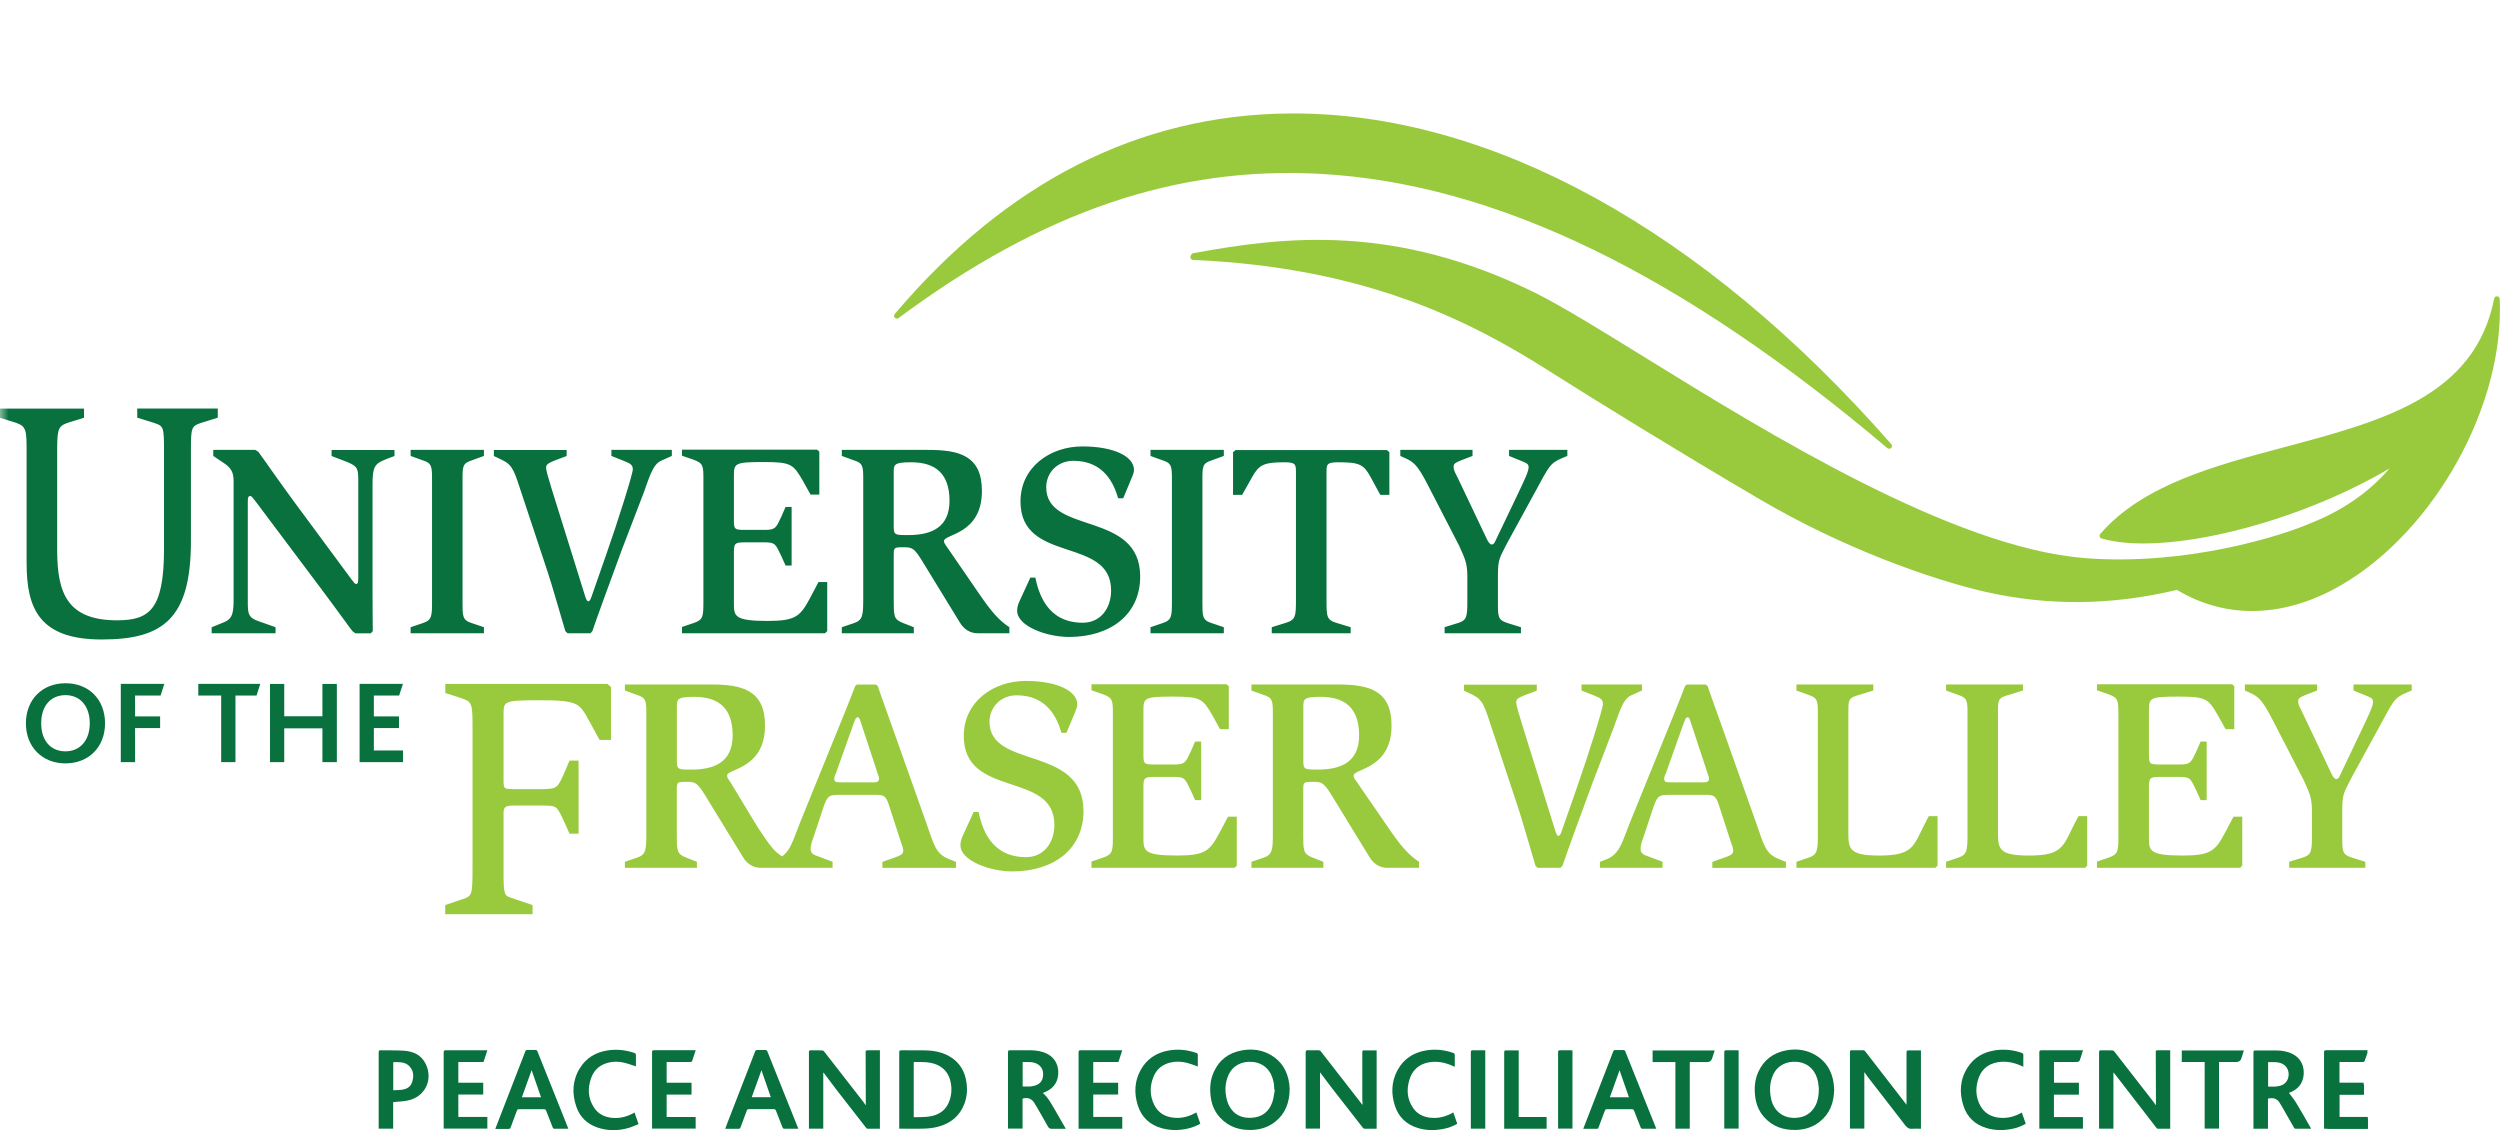 <svg width="146" height="66" viewBox="0 0 146 66" fill="none" xmlns="http://www.w3.org/2000/svg">
<g clip-path="url(#clip0_892_36)">
<mask id="mask0_892_36" style="mask-type:luminance" maskUnits="userSpaceOnUse" x="0" y="6" width="146" height="48">
<path d="M146 6.622H0V53.384H146V6.622Z" fill="white"/>
</mask>
<g mask="url(#mask0_892_36)">
<path d="M2.388 36.119C1.735 35.329 1.554 34.209 1.554 32.878V26.482C1.554 25.818 1.554 25.417 1.477 25.168C1.4 24.925 1.282 24.821 0.983 24.708L-0.014 24.396V23.864H4.907V24.396L3.915 24.703C3.611 24.821 3.493 24.925 3.416 25.168C3.344 25.417 3.339 25.818 3.339 26.482V32.214C3.357 34.683 3.964 36.214 6.819 36.227C7.793 36.227 8.463 36.065 8.907 35.482C9.351 34.9 9.578 33.857 9.578 32.079V26.482C9.578 25.733 9.578 25.317 9.505 25.087C9.433 24.866 9.324 24.807 9.011 24.703L8.015 24.392V23.859H12.718V24.392L11.721 24.703C11.417 24.807 11.304 24.88 11.232 25.078C11.159 25.277 11.15 25.629 11.15 26.243C11.15 26.315 11.15 26.396 11.15 26.477V31.587C11.15 33.848 10.756 35.288 9.89 36.173C9.025 37.053 7.716 37.346 5.94 37.346C4.146 37.346 3.04 36.909 2.388 36.119Z" fill="#08713D"/>
</g>
<path d="M84.365 36.981H88.823V36.629L88.053 36.39C87.46 36.2 87.478 36.038 87.478 35.081V33.609C87.478 32.616 87.591 32.571 88.021 31.709L89.594 28.834C90.477 27.218 90.491 27.06 91.261 26.739L91.533 26.627V26.274H88.13V26.627L88.869 26.929C89.095 27.024 89.272 27.073 89.272 27.281C89.272 27.538 89.045 27.999 88.552 29.037L87.346 31.56C87.265 31.736 87.219 31.799 87.12 31.799C87.02 31.799 86.925 31.686 86.816 31.447L85.099 27.836C85.004 27.647 84.891 27.471 84.891 27.263C84.891 27.073 84.986 27.024 85.371 26.866L85.996 26.627V26.274H81.778V26.627L82.163 26.802C82.852 27.123 83.06 27.714 83.994 29.502L85.212 31.867C85.534 32.585 85.693 32.873 85.693 33.654V35.076C85.693 36.02 85.661 36.227 85.149 36.385L84.365 36.624V36.977V36.981ZM74.275 36.981H78.879V36.629L78.095 36.39C77.451 36.2 77.469 36.024 77.469 34.918V27.602C77.469 27.123 77.469 26.997 78.158 26.997C79.395 26.997 79.635 27.123 80.034 27.845L80.609 28.901H81.139V26.41L80.994 26.283H72.155L72.01 26.41V28.901H72.54L73.134 27.845C73.519 27.173 73.759 26.997 74.996 26.997C75.684 26.997 75.684 27.123 75.684 27.602V34.918C75.684 36.02 75.684 36.196 75.041 36.39L74.271 36.629V36.981H74.275ZM67.189 36.981H71.471V36.629L70.764 36.39C70.202 36.214 70.221 35.992 70.221 35.081V28.017C70.221 27.236 70.221 27.06 70.764 26.884L71.471 26.627V26.274H67.189V26.627L67.896 26.884C68.426 27.042 68.44 27.249 68.44 28.017V35.081C68.44 35.974 68.44 36.214 67.896 36.39L67.189 36.629V36.981ZM65.599 29.091L66.111 27.859C66.161 27.746 66.225 27.588 66.225 27.444C66.225 26.663 65.069 26.071 63.207 26.071C61.345 26.071 59.596 27.267 59.596 29.285C59.596 32.959 64.888 31.298 64.888 34.48C64.888 35.519 64.281 36.367 63.234 36.367C61.118 36.367 60.652 34.593 60.462 33.731H60.172L59.528 35.135C59.447 35.311 59.401 35.487 59.401 35.663C59.401 36.575 61.132 37.198 62.432 37.198C64.838 37.198 66.587 35.902 66.587 33.668C66.587 29.8 61.1 31.253 61.1 28.459C61.1 27.579 61.775 26.911 62.686 26.911C64.498 26.911 65.06 28.283 65.3 29.1H65.59L65.599 29.091ZM52.193 27.602C52.193 27.137 52.193 26.997 53.203 26.997C54.662 26.997 55.451 27.683 55.451 29.249C55.451 30.815 54.377 31.249 53.045 31.249C52.261 31.249 52.193 31.249 52.193 30.738V27.606V27.602ZM49.162 36.981H53.367V36.629L52.755 36.39C52.179 36.164 52.193 36.006 52.193 34.918V32.458C52.193 32.043 52.193 31.962 52.592 31.962H52.85C53.267 31.962 53.412 32.056 53.797 32.666L56.058 36.358C56.298 36.76 56.669 36.981 57.086 36.981H58.948V36.629C58.337 36.232 57.888 35.717 57.118 34.584L55.306 31.948C55.224 31.835 55.129 31.723 55.129 31.596C55.129 31.181 57.344 31.226 57.344 28.671C57.344 26.595 55.999 26.274 54.2 26.274H49.162V26.627L49.869 26.884C50.399 27.042 50.413 27.249 50.413 27.985V34.918C50.413 35.925 50.394 36.214 49.869 36.39L49.162 36.629V36.981ZM39.829 36.981H48.183L48.31 36.855V33.993H47.798L47.318 34.905C46.743 35.974 46.503 36.263 44.831 36.263C42.86 36.263 42.86 35.974 42.86 35.207V32.345C42.86 31.754 42.878 31.673 43.485 31.673H44.641C45.284 31.673 45.284 31.768 45.619 32.454L45.877 33.027H46.231V29.606H45.877L45.619 30.197C45.316 30.838 45.284 30.946 44.659 30.946H43.535C42.91 30.946 42.86 30.928 42.86 30.386V27.782C42.86 27.064 42.91 26.983 44.559 26.983C46.208 26.983 46.321 27.096 46.901 28.102L47.336 28.883H47.848V26.374L47.721 26.261H39.829V26.613L40.518 26.852C41.079 27.06 41.079 27.218 41.079 28.035V35.067C41.079 35.979 41.079 36.187 40.536 36.376L39.829 36.615V36.968V36.981ZM33.137 36.981H34.483L34.596 36.855C34.755 36.358 35.733 33.677 36.313 32.111L37.582 28.802C37.885 28.003 38.094 27.141 38.592 26.915L39.235 26.627V26.274H35.706V26.627L36.508 26.947C36.812 27.073 36.956 27.155 36.956 27.412C36.956 27.683 36.073 30.481 35.416 32.35L34.551 34.828C34.487 35.02 34.424 35.117 34.36 35.117C34.265 35.117 34.202 34.927 34.12 34.652L32.227 28.581C32.036 27.972 31.891 27.448 31.891 27.335C31.891 27.128 31.986 27.064 32.371 26.902L33.092 26.631V26.279H28.842V26.631L29.34 26.87C29.966 27.173 30.047 27.556 30.496 28.915L32.005 33.469C32.276 34.3 32.63 35.564 33.015 36.855L33.142 36.981H33.137ZM23.981 36.981H28.262V36.629L27.555 36.39C26.994 36.214 27.012 35.992 27.012 35.081V28.017C27.012 27.236 27.012 27.06 27.555 26.884L28.262 26.627V26.274H23.981V26.627L24.688 26.884C25.218 27.042 25.231 27.249 25.231 28.017V35.081C25.231 35.974 25.231 36.214 24.688 36.39L23.981 36.629V36.981ZM12.355 36.981H16.093V36.629L15.146 36.295C14.471 36.074 14.471 35.83 14.471 35.067V29.348C14.471 29.123 14.471 28.965 14.616 28.965C14.697 28.965 14.793 29.109 15.001 29.38L18.752 34.381C19.604 35.514 20.438 36.683 20.583 36.859L20.759 36.986H21.657L21.77 36.859C21.77 36.525 21.756 35.55 21.756 34.589V28.292C21.756 27.236 21.883 27.078 22.572 26.807L23.038 26.631V26.279H19.364V26.631L20.279 26.983C20.904 27.24 20.923 27.38 20.923 28.116V33.659C20.923 33.948 20.923 34.106 20.796 34.106C20.732 34.106 20.669 34.025 20.537 33.849L17.171 29.294C16.274 28.08 15.409 26.816 15.087 26.387L14.91 26.274H12.455V26.627L13.098 27.06C13.497 27.331 13.642 27.588 13.642 28.098V34.778C13.642 35.704 13.642 36.119 13.066 36.345L12.36 36.633V36.986L12.355 36.981Z" fill="#08713D"/>
<path d="M20.995 44.51H23.537V43.828H21.833V42.519H23.301V41.838H21.833V40.619H23.31L23.532 39.938H21V44.505L20.995 44.51ZM15.767 44.51H16.6V42.533H18.829V44.51H19.672V39.942H18.829V41.829H16.6V39.942H15.767V44.51ZM12.917 44.51H13.751V40.619H14.983L15.2 39.938H11.58V40.619H12.917V44.51ZM7.054 44.51H7.888V42.519H9.351V41.838H7.888V40.619H9.378L9.596 39.938H7.054V44.505V44.51ZM3.824 43.878C2.977 43.878 2.406 43.273 2.406 42.239C2.406 41.206 2.977 40.596 3.824 40.596C4.671 40.596 5.242 41.228 5.242 42.239C5.242 43.251 4.667 43.878 3.824 43.878ZM3.824 44.582C5.16 44.582 6.134 43.648 6.134 42.244C6.134 40.84 5.183 39.901 3.824 39.901C2.465 39.901 1.513 40.858 1.513 42.244C1.513 43.63 2.474 44.582 3.824 44.582Z" fill="#08713D"/>
<path d="M75.286 6.626C66.514 6.703 58.767 10.643 52.252 18.339C52.198 18.402 52.202 18.497 52.257 18.556C52.315 18.615 52.406 18.624 52.474 18.574C60.851 12.358 68.689 9.686 77.143 10.156C87.337 10.725 98.156 15.96 110.222 26.171C110.285 26.225 110.385 26.22 110.444 26.162C110.502 26.103 110.507 26.004 110.453 25.94C99.452 13.388 86.961 6.527 75.286 6.626Z" fill="#99CA3E"/>
<path d="M69.69 14.782C69.645 14.791 69.604 14.818 69.577 14.864L69.536 14.936C69.509 14.985 69.509 15.044 69.536 15.094C69.564 15.143 69.613 15.175 69.672 15.18C79.69 15.613 85.792 18.696 90.445 21.652C92.801 23.151 98.179 26.473 102.778 29.163C107.666 32.034 112.772 33.83 115.921 34.557C119.632 35.397 123.302 35.361 127.134 34.449C130.039 36.196 133.464 36.087 136.789 34.133C142.235 30.933 146.272 23.607 145.982 17.459C145.982 17.378 145.914 17.31 145.832 17.305C145.751 17.301 145.678 17.355 145.66 17.436C144.537 23.146 139.15 24.582 133.446 26.103C129.354 27.191 125.123 28.319 122.654 31.185C122.617 31.226 122.604 31.285 122.622 31.339C122.636 31.393 122.681 31.433 122.731 31.447C126.382 32.499 134.044 30.603 139.548 27.358C138.769 28.274 137.319 29.619 134.941 30.553C133.287 31.28 127.705 33.059 121.761 32.594C114.059 31.989 103.226 25.295 96.054 20.867C93.44 19.251 91.184 17.861 89.639 17.093C81.47 13.067 75.059 13.794 69.69 14.787" fill="#99CA3E"/>
<path d="M133.677 50.68H138.135V50.328L137.365 50.089C136.771 49.9 136.789 49.737 136.789 48.78V47.309C136.789 46.316 136.903 46.27 137.333 45.408L138.905 42.533C139.789 40.917 139.802 40.759 140.572 40.439L140.844 40.326V39.974H137.446V40.326L138.185 40.628C138.411 40.723 138.588 40.773 138.588 40.98C138.588 41.238 138.361 41.698 137.868 42.736L136.667 45.259C136.585 45.435 136.54 45.499 136.445 45.499C136.35 45.499 136.25 45.386 136.141 45.147L134.424 41.535C134.329 41.346 134.216 41.17 134.216 40.962C134.216 40.773 134.311 40.723 134.696 40.565L135.321 40.326V39.974H131.103V40.326L131.488 40.502C132.177 40.822 132.385 41.414 133.319 43.201L134.538 45.566C134.859 46.284 135.018 46.573 135.018 47.354V48.776C135.018 49.719 134.986 49.927 134.474 50.084L133.69 50.324V50.676L133.677 50.68ZM122.468 50.68H130.822L130.949 50.554V47.692H130.437L129.957 48.604C129.382 49.674 129.137 49.963 127.47 49.963C125.499 49.963 125.499 49.674 125.499 48.907V46.045C125.499 45.453 125.512 45.372 126.124 45.372H127.279C127.923 45.372 127.923 45.467 128.258 46.153L128.516 46.726H128.87V43.305H128.516L128.258 43.896C127.954 44.537 127.923 44.645 127.298 44.645H126.174C125.549 44.645 125.499 44.627 125.499 44.086V41.481C125.499 40.764 125.549 40.682 127.198 40.682C128.847 40.682 128.96 40.795 129.54 41.802L129.971 42.583H130.483V40.073L130.356 39.96H122.463V40.312L123.152 40.551C123.714 40.759 123.714 40.917 123.714 41.734V48.767C123.714 49.678 123.714 49.886 123.17 50.075L122.463 50.315V50.667L122.468 50.68ZM113.651 50.68H121.766L121.893 50.554V47.661H121.381L121.14 48.126C120.465 49.453 120.452 49.963 118.476 49.963C116.682 49.963 116.682 49.547 116.682 48.523V41.716C116.682 40.899 116.651 40.759 117.307 40.583L118.141 40.326V39.974H113.651V40.326L114.358 40.583C114.902 40.759 114.902 40.949 114.902 41.716V48.618C114.902 49.624 114.902 49.913 114.358 50.089L113.651 50.328V50.68ZM104.912 50.68H113.026L113.153 50.554V47.661H112.641L112.401 48.126C111.726 49.453 111.712 49.963 109.737 49.963C107.943 49.963 107.943 49.547 107.943 48.523V41.716C107.943 40.899 107.911 40.759 108.568 40.583L109.402 40.326V39.974H104.912V40.326L105.618 40.583C106.162 40.759 106.162 40.949 106.162 41.716V48.618C106.162 49.624 106.162 49.913 105.618 50.089L104.912 50.328V50.68ZM98.36 42.145C98.424 41.987 98.474 41.888 98.555 41.888C98.65 41.888 98.682 42 98.764 42.253L99.742 45.223C99.76 45.304 99.806 45.381 99.806 45.462C99.806 45.607 99.742 45.688 99.502 45.688H97.608C97.255 45.688 97.191 45.67 97.191 45.462C97.191 45.35 97.241 45.255 97.287 45.16L98.36 42.14V42.145ZM93.436 50.68H97.092V50.328L96.29 50.026C95.986 49.931 95.81 49.836 95.81 49.579C95.81 49.29 95.936 49.019 96.036 48.717L96.548 47.169C96.806 46.419 96.901 46.419 97.576 46.419H99.615C100.082 46.419 100.191 46.483 100.354 46.929L101.074 49.15C101.124 49.308 101.219 49.502 101.219 49.678C101.219 49.868 101.074 49.949 100.852 50.03L100 50.333V50.685H104.3V50.333L103.897 50.175C103.095 49.854 103.031 49.394 102.533 47.986L100.254 41.563C100.028 40.94 99.806 40.317 99.724 40.059L99.611 39.978H98.505L98.41 40.059C98.297 40.348 98.025 41.066 97.767 41.689L95.216 47.968C94.749 49.119 94.623 49.823 93.884 50.157L93.436 50.333V50.685V50.68ZM89.793 50.68H91.138L91.252 50.554C91.41 50.057 92.389 47.376 92.969 45.81L94.237 42.501C94.541 41.703 94.749 40.84 95.248 40.615L95.891 40.326V39.974H92.362V40.326L93.164 40.646C93.467 40.773 93.612 40.854 93.612 41.111C93.612 41.382 92.729 44.181 92.072 46.049L91.206 48.527C91.143 48.72 91.08 48.816 91.016 48.816C90.921 48.816 90.858 48.627 90.776 48.351L88.882 42.28C88.692 41.671 88.547 41.147 88.547 41.035C88.547 40.827 88.642 40.764 89.027 40.606L89.748 40.335V39.983H85.498V40.335L85.996 40.574C86.621 40.877 86.703 41.26 87.151 42.619L88.66 47.173C88.932 48.004 89.285 49.268 89.671 50.559L89.797 50.685L89.793 50.68ZM76.115 41.301C76.115 40.836 76.115 40.696 77.125 40.696C78.584 40.696 79.372 41.382 79.372 42.948C79.372 44.515 78.299 44.943 76.967 44.943C76.183 44.943 76.115 44.943 76.115 44.433V41.301ZM73.084 50.68H77.284V50.328L76.672 50.089C76.097 49.863 76.11 49.705 76.11 48.618V46.158C76.11 45.742 76.11 45.661 76.514 45.661H76.772C77.189 45.661 77.334 45.756 77.719 46.365L79.98 50.057C80.22 50.459 80.591 50.68 81.008 50.68H82.87V50.328C82.263 49.931 81.81 49.416 81.04 48.284L79.227 45.648C79.146 45.535 79.051 45.422 79.051 45.295C79.051 44.88 81.266 44.925 81.266 42.37C81.266 40.294 79.921 39.974 78.122 39.974H73.084V40.326L73.791 40.583C74.321 40.741 74.334 40.949 74.334 41.684V48.618C74.334 49.624 74.316 49.913 73.791 50.089L73.084 50.328V50.68ZM63.746 50.68H72.101L72.228 50.554V47.692H71.716L71.235 48.604C70.66 49.674 70.415 49.963 68.748 49.963C66.777 49.963 66.777 49.674 66.777 48.907V46.045C66.777 45.453 66.791 45.372 67.402 45.372H68.558C69.201 45.372 69.201 45.467 69.536 46.153L69.795 46.726H70.148V43.305H69.795L69.536 43.896C69.233 44.537 69.201 44.645 68.576 44.645H67.452C66.827 44.645 66.777 44.627 66.777 44.086V41.481C66.777 40.764 66.827 40.682 68.476 40.682C70.125 40.682 70.239 40.795 70.819 41.802L71.249 42.583H71.761V40.073L71.634 39.96H63.742V40.312L64.43 40.551C64.992 40.759 64.992 40.917 64.992 41.734V48.767C64.992 49.678 64.992 49.886 64.448 50.075L63.742 50.315V50.667L63.746 50.68ZM62.287 42.786L62.799 41.554C62.849 41.441 62.913 41.283 62.913 41.138C62.913 40.357 61.757 39.766 59.895 39.766C58.033 39.766 56.284 40.962 56.284 42.98C56.284 46.654 61.576 44.993 61.576 48.171C61.576 49.209 60.964 50.057 59.922 50.057C57.806 50.057 57.34 48.284 57.15 47.421H56.86L56.216 48.83C56.135 49.006 56.089 49.182 56.089 49.358C56.089 50.27 57.82 50.892 59.12 50.892C61.526 50.892 63.275 49.597 63.275 47.363C63.275 43.495 57.788 44.948 57.788 42.154C57.788 41.274 58.464 40.606 59.374 40.606C61.186 40.606 61.748 41.978 61.988 42.795H62.278L62.287 42.786ZM49.892 42.145C49.955 41.987 50.005 41.888 50.086 41.888C50.181 41.888 50.213 42 50.295 42.253L51.273 45.223C51.291 45.304 51.337 45.381 51.337 45.462C51.337 45.607 51.273 45.688 51.033 45.688H49.139C48.786 45.688 48.723 45.67 48.723 45.462C48.723 45.35 48.772 45.255 48.818 45.16L49.892 42.14V42.145ZM44.967 50.68H48.623V50.328L47.821 50.026C47.517 49.931 47.341 49.836 47.341 49.579C47.341 49.29 47.468 49.019 47.567 48.717L48.079 47.169C48.337 46.419 48.433 46.419 49.108 46.419H51.147C51.613 46.419 51.722 46.483 51.885 46.929L52.605 49.15C52.655 49.308 52.75 49.502 52.75 49.678C52.75 49.868 52.605 49.949 52.383 50.03L51.532 50.333V50.685H55.831V50.333L55.432 50.175C54.631 49.854 54.567 49.394 54.069 47.986L51.79 41.563C51.563 40.94 51.341 40.317 51.26 40.059L51.147 39.978H50.041L49.946 40.059C49.833 40.348 49.561 41.066 49.303 41.689L46.752 47.968C46.285 49.119 46.158 49.823 45.42 50.157L44.971 50.333V50.685L44.967 50.68ZM39.53 41.301C39.53 40.836 39.53 40.696 40.54 40.696C41.999 40.696 42.787 41.382 42.787 42.948C42.787 44.515 41.714 44.943 40.382 44.943C39.598 44.943 39.53 44.943 39.53 44.433V41.301ZM36.499 50.68H40.699V50.328L40.087 50.089C39.512 49.863 39.525 49.705 39.525 48.618V46.158C39.525 45.742 39.525 45.661 39.924 45.661H40.182C40.599 45.661 40.744 45.756 41.129 46.365L43.39 50.057C43.63 50.459 44.002 50.68 44.419 50.68H46.281V50.328C45.198 49.872 45.003 49.416 44.233 48.284L42.638 45.648C42.556 45.535 42.461 45.422 42.461 45.295C42.461 44.88 44.677 44.925 44.677 42.37C44.677 40.294 43.331 39.974 41.532 39.974H36.494V40.326L37.201 40.583C37.731 40.741 37.745 40.949 37.745 41.684V48.618C37.745 49.624 37.731 49.913 37.201 50.089L36.494 50.328V50.68H36.499Z" fill="#99CA3E"/>
<path d="M26.083 53.388H26.001V52.856L26.994 52.517C27.311 52.413 27.433 52.355 27.51 52.133C27.587 51.903 27.596 51.483 27.596 50.712V42.6C27.596 41.887 27.596 41.472 27.519 41.228C27.442 40.989 27.32 40.903 26.998 40.791L26.006 40.474V39.942H35.475L35.683 40.122V43.214H35.017L34.496 42.262C34.157 41.653 34.002 41.319 33.645 41.133C33.282 40.944 32.675 40.89 31.42 40.894C30.378 40.894 29.852 40.917 29.626 41.039C29.413 41.143 29.408 41.341 29.408 41.806V45.593C29.408 45.882 29.436 45.99 29.508 46.026C29.585 46.081 29.798 46.09 30.188 46.085H31.701C32.53 46.067 32.566 46.017 32.96 45.124L33.259 44.419H33.789V48.685H33.259L32.901 47.886C32.485 47.015 32.503 47.06 31.619 47.042H30.165C29.907 47.042 29.703 47.042 29.585 47.096C29.472 47.15 29.418 47.218 29.408 47.439V50.712C29.408 51.465 29.408 51.876 29.472 52.097C29.535 52.314 29.612 52.355 29.875 52.441L31.103 52.856V53.388H26.083Z" fill="#99CA3E"/>
<path d="M135.91 61.437H138.271C138.212 61.622 138.162 61.789 138.094 61.951C138.076 61.987 137.994 62.019 137.94 62.019C137.564 62.023 137.183 62.019 136.807 62.019C136.748 62.019 136.69 62.019 136.626 62.019V63.328H138.058V63.924H136.631V65.332H138.284V65.919H135.915V61.441L135.91 61.437Z" fill="#08713D"/>
<path d="M138.28 65.919H135.724V65.806C135.724 64.357 135.724 62.908 135.724 61.455C135.724 61.365 135.743 61.333 135.842 61.333C136.612 61.333 137.383 61.333 138.157 61.333H138.275C138.198 61.568 138.126 61.789 138.053 62.015H136.581V63.229H138.035V63.919H136.581V65.228H138.28V65.915V65.919Z" fill="#08713D"/>
<path d="M111.341 64.538V64.127C111.341 63.238 111.341 62.349 111.341 61.464C111.341 61.364 111.368 61.342 111.467 61.342C111.703 61.346 111.939 61.342 112.183 61.342V65.919C112.02 65.919 111.848 65.905 111.685 65.919C111.49 65.942 111.377 65.865 111.259 65.711C110.548 64.781 109.823 63.856 109.107 62.931C109.03 62.831 108.962 62.732 108.876 62.61V65.91H108.038V65.802C108.038 64.353 108.038 62.899 108.038 61.45C108.038 61.36 108.06 61.328 108.156 61.333C108.364 61.342 108.577 61.337 108.785 61.333C108.849 61.333 108.889 61.351 108.93 61.401C109.728 62.434 110.53 63.468 111.331 64.502C111.336 64.511 111.345 64.515 111.35 64.529L111.341 64.538Z" fill="#08713D"/>
<path d="M126.74 61.342V65.919C126.496 65.919 126.251 65.919 126.011 65.919C125.984 65.919 125.952 65.887 125.934 65.865C125.114 64.808 124.298 63.748 123.478 62.687C123.465 62.669 123.446 62.655 123.424 62.628V65.914H122.586V65.806C122.586 64.357 122.586 62.913 122.586 61.464C122.586 61.369 122.604 61.333 122.708 61.337C122.921 61.346 123.134 61.337 123.347 61.342C123.387 61.342 123.442 61.364 123.465 61.396C124.235 62.38 125 63.364 125.762 64.348C125.807 64.407 125.848 64.47 125.907 64.551C125.907 64.447 125.907 64.366 125.907 64.285C125.907 63.337 125.902 62.389 125.897 61.437C125.897 61.36 125.916 61.337 125.993 61.337C126.237 61.337 126.486 61.337 126.74 61.337V61.342Z" fill="#08713D"/>
<path d="M80.401 65.919C80.156 65.919 79.925 65.919 79.689 65.919C79.658 65.919 79.617 65.892 79.594 65.865C79.023 65.134 78.453 64.407 77.882 63.671C77.628 63.346 77.388 63.017 77.139 62.687C77.125 62.669 77.107 62.656 77.089 62.629V65.91H76.251V65.802C76.251 64.353 76.251 62.908 76.251 61.459C76.251 61.365 76.273 61.333 76.373 61.333C76.586 61.342 76.799 61.333 77.012 61.337C77.053 61.337 77.107 61.36 77.13 61.392C77.9 62.376 78.666 63.36 79.427 64.344C79.472 64.402 79.513 64.466 79.576 64.524C79.572 64.402 79.558 64.281 79.558 64.159C79.558 63.247 79.558 62.335 79.558 61.423C79.558 61.396 79.594 61.342 79.612 61.342C79.871 61.337 80.133 61.342 80.396 61.342V65.919H80.401Z" fill="#08713D"/>
<path d="M51.386 61.342V65.919C51.142 65.919 50.897 65.919 50.657 65.919C50.63 65.919 50.594 65.883 50.575 65.856C50.009 65.133 49.443 64.411 48.886 63.689C48.632 63.359 48.387 63.03 48.138 62.696C48.124 62.673 48.106 62.655 48.079 62.628V65.914H47.241V65.806C47.241 64.357 47.241 62.913 47.241 61.464C47.241 61.369 47.259 61.333 47.363 61.337C47.576 61.346 47.789 61.337 48.002 61.342C48.043 61.342 48.097 61.364 48.12 61.396C48.89 62.38 49.656 63.364 50.417 64.348C50.462 64.407 50.503 64.47 50.562 64.551C50.562 64.447 50.562 64.366 50.562 64.285C50.562 63.337 50.557 62.389 50.553 61.437C50.553 61.36 50.575 61.337 50.648 61.337C50.893 61.337 51.142 61.337 51.396 61.337L51.386 61.342Z" fill="#08713D"/>
<path d="M75.317 63.608C75.304 64.393 75.068 65.034 74.475 65.508C74.094 65.81 73.65 65.959 73.165 65.986C72.418 66.027 71.761 65.824 71.244 65.26C70.927 64.912 70.755 64.492 70.701 64.023C70.642 63.535 70.678 63.062 70.882 62.61C71.204 61.892 71.765 61.477 72.531 61.342C73.129 61.233 73.704 61.31 74.235 61.622C74.851 61.987 75.177 62.547 75.286 63.242C75.308 63.377 75.308 63.517 75.317 63.608ZM74.448 63.657C74.448 63.657 74.434 63.657 74.425 63.653C74.416 63.544 74.407 63.441 74.398 63.332C74.398 63.287 74.384 63.238 74.375 63.192C74.253 62.565 73.85 62.073 73.129 62.014C72.54 61.965 71.996 62.213 71.738 62.795C71.561 63.197 71.53 63.617 71.607 64.037C71.643 64.235 71.702 64.438 71.802 64.614C72.078 65.115 72.536 65.314 73.097 65.278C73.709 65.242 74.112 64.921 74.307 64.353C74.384 64.131 74.402 63.888 74.448 63.657Z" fill="#08713D"/>
<path d="M107.118 63.603C107.104 64.389 106.873 65.034 106.271 65.508C105.877 65.824 105.414 65.969 104.907 65.987C104.178 66.014 103.539 65.806 103.04 65.255C102.723 64.908 102.556 64.493 102.501 64.028C102.442 63.54 102.479 63.062 102.682 62.606C103.004 61.893 103.566 61.477 104.336 61.337C104.934 61.229 105.51 61.31 106.035 61.622C106.651 61.987 106.977 62.547 107.082 63.242C107.1 63.373 107.104 63.509 107.113 63.599L107.118 63.603ZM106.221 63.585C106.212 63.504 106.203 63.351 106.176 63.197C106.062 62.588 105.673 62.073 104.925 62.01C104.336 61.965 103.792 62.213 103.539 62.795C103.362 63.197 103.339 63.612 103.407 64.041C103.457 64.371 103.58 64.669 103.82 64.908C104.128 65.21 104.504 65.31 104.925 65.278C105.423 65.242 105.79 65.003 106.022 64.565C106.171 64.281 106.216 63.974 106.221 63.585Z" fill="#08713D"/>
<path d="M52.515 65.919V65.797C52.515 64.353 52.515 62.913 52.515 61.468C52.515 61.369 52.533 61.337 52.642 61.337C53.113 61.342 53.584 61.333 54.05 61.342C54.603 61.355 55.129 61.464 55.596 61.784C56.112 62.141 56.37 62.646 56.447 63.256C56.502 63.666 56.465 64.077 56.32 64.465C56.044 65.192 55.5 65.616 54.762 65.806C54.517 65.869 54.264 65.901 54.014 65.91C53.52 65.928 53.027 65.914 52.519 65.914L52.515 65.919ZM53.362 65.246C53.661 65.237 53.951 65.246 54.236 65.21C54.83 65.133 55.265 64.836 55.46 64.253C55.596 63.843 55.596 63.427 55.469 63.012C55.342 62.615 55.079 62.335 54.694 62.172C54.268 61.996 53.815 62.023 53.362 62.023V65.242V65.246Z" fill="#08713D"/>
<path d="M133.668 63.816C133.817 64.019 133.971 64.199 134.093 64.402C134.388 64.885 134.664 65.377 134.945 65.869C134.95 65.878 134.954 65.892 134.968 65.915C134.941 65.915 134.918 65.919 134.895 65.919C134.623 65.919 134.352 65.919 134.084 65.919C134.025 65.919 133.994 65.901 133.967 65.851C133.726 65.422 133.482 64.998 133.237 64.574C133.21 64.529 133.174 64.484 133.151 64.439C133.002 64.15 132.757 64.091 132.449 64.159V65.919H131.602V65.815C131.602 64.366 131.602 62.913 131.602 61.464C131.602 61.374 131.624 61.342 131.719 61.347C132.132 61.351 132.544 61.347 132.956 61.347C133.282 61.351 133.6 61.405 133.899 61.559C134.388 61.812 134.578 62.29 134.533 62.778C134.483 63.292 134.193 63.626 133.717 63.807C133.699 63.816 133.681 63.82 133.663 63.829C133.663 63.829 133.663 63.834 133.672 63.82L133.668 63.816ZM132.453 63.455C132.612 63.455 132.761 63.468 132.911 63.455C133.038 63.441 133.174 63.414 133.291 63.36C133.736 63.157 133.785 62.471 133.387 62.186C133.101 61.983 132.775 62.037 132.458 62.028V63.455H132.453Z" fill="#08713D"/>
<path d="M60.91 63.838C61.222 64.109 61.399 64.465 61.603 64.808C61.802 65.142 61.993 65.486 62.188 65.824C62.206 65.851 62.219 65.883 62.242 65.923C61.97 65.923 61.707 65.914 61.449 65.923C61.318 65.928 61.25 65.887 61.186 65.77C60.969 65.368 60.733 64.975 60.507 64.578C60.489 64.551 60.47 64.524 60.452 64.492C60.298 64.195 60.067 64.059 59.718 64.158V65.91H58.867V65.801C58.867 64.353 58.867 62.908 58.867 61.459C58.867 61.364 58.889 61.333 58.989 61.337C59.397 61.342 59.809 61.337 60.217 61.337C60.547 61.342 60.869 61.396 61.168 61.55C61.657 61.802 61.839 62.281 61.798 62.759C61.753 63.278 61.458 63.612 60.978 63.797C60.955 63.806 60.937 63.815 60.91 63.829V63.838ZM59.718 63.45C59.881 63.45 60.035 63.463 60.185 63.45C60.307 63.436 60.434 63.409 60.547 63.359C60.783 63.26 60.896 63.066 60.914 62.822C60.937 62.561 60.869 62.339 60.643 62.177C60.362 61.978 60.04 62.032 59.723 62.023V63.45H59.718Z" fill="#08713D"/>
<path d="M28.928 65.919C29.028 65.657 29.127 65.404 29.223 65.156C29.707 63.906 30.192 62.651 30.677 61.401C30.704 61.337 30.731 61.315 30.799 61.315C30.953 61.319 31.103 61.319 31.257 61.315C31.329 61.315 31.361 61.337 31.388 61.405C31.927 62.759 32.471 64.118 33.015 65.472C33.074 65.617 33.133 65.766 33.191 65.919C32.901 65.919 32.63 65.919 32.358 65.919C32.331 65.919 32.29 65.883 32.281 65.851C32.149 65.526 32.023 65.197 31.896 64.867C31.869 64.8 31.837 64.777 31.764 64.777C31.284 64.777 30.804 64.777 30.323 64.777C30.247 64.777 30.21 64.795 30.183 64.872C30.065 65.192 29.943 65.513 29.825 65.833C29.802 65.901 29.771 65.928 29.698 65.928C29.449 65.924 29.2 65.928 28.928 65.928V65.919ZM31.044 62.502C30.854 63.03 30.668 63.554 30.478 64.082H31.597C31.411 63.549 31.23 63.026 31.048 62.502H31.044Z" fill="#08713D"/>
<path d="M96.729 65.919C96.444 65.919 96.172 65.919 95.9 65.919C95.868 65.919 95.828 65.878 95.814 65.847C95.683 65.522 95.556 65.197 95.433 64.872C95.406 64.799 95.37 64.777 95.293 64.777C94.813 64.777 94.332 64.777 93.852 64.777C93.78 64.777 93.748 64.799 93.721 64.867C93.603 65.192 93.476 65.513 93.358 65.838C93.336 65.901 93.308 65.928 93.236 65.923C92.982 65.919 92.729 65.923 92.461 65.923C92.529 65.747 92.593 65.576 92.661 65.409C93.177 64.077 93.694 62.741 94.21 61.41C94.237 61.342 94.269 61.319 94.341 61.324C94.496 61.328 94.645 61.328 94.799 61.324C94.872 61.324 94.899 61.346 94.921 61.41C95.32 62.412 95.723 63.409 96.122 64.411C96.312 64.885 96.503 65.359 96.693 65.833C96.702 65.86 96.711 65.887 96.729 65.928V65.919ZM94.582 62.502C94.391 63.03 94.201 63.554 94.015 64.082H95.13C94.944 63.554 94.763 63.03 94.582 62.502Z" fill="#08713D"/>
<path d="M46.616 65.919C46.33 65.919 46.059 65.919 45.787 65.919C45.755 65.919 45.714 65.878 45.701 65.847C45.569 65.522 45.442 65.197 45.32 64.872C45.293 64.804 45.261 64.772 45.184 64.772C44.704 64.772 44.224 64.772 43.743 64.772C43.666 64.772 43.635 64.799 43.607 64.872C43.49 65.192 43.367 65.513 43.249 65.833C43.222 65.901 43.191 65.923 43.118 65.923C42.869 65.923 42.62 65.923 42.352 65.923C42.407 65.783 42.452 65.653 42.502 65.522C43.032 64.15 43.567 62.782 44.097 61.41C44.124 61.342 44.151 61.319 44.228 61.319C44.382 61.324 44.532 61.324 44.686 61.319C44.754 61.319 44.785 61.337 44.813 61.401C45.17 62.303 45.533 63.202 45.895 64.104C46.126 64.682 46.358 65.255 46.589 65.833C46.598 65.856 46.607 65.883 46.62 65.919H46.616ZM44.468 62.502C44.278 63.03 44.092 63.549 43.902 64.077H45.016C44.831 63.549 44.65 63.026 44.468 62.502Z" fill="#08713D"/>
<path d="M22.966 65.914H22.114C22.114 65.874 22.114 65.838 22.114 65.802C22.114 64.353 22.114 62.908 22.114 61.459C22.114 61.36 22.141 61.333 22.236 61.337C22.68 61.346 23.129 61.333 23.573 61.36C24.117 61.396 24.583 61.59 24.846 62.105C25.322 63.035 24.832 64.064 23.808 64.271C23.537 64.326 23.251 64.335 22.961 64.362V65.905L22.966 65.914ZM22.966 63.671C23.138 63.662 23.297 63.662 23.451 63.644C23.745 63.612 23.981 63.477 24.071 63.188C24.171 62.867 24.166 62.547 23.922 62.281C23.659 61.992 23.306 62.037 22.966 62.028V63.675V63.671Z" fill="#08713D"/>
<path d="M65.536 65.919H62.989C62.989 65.883 62.989 65.847 62.989 65.811C62.989 64.362 62.989 62.913 62.989 61.459C62.989 61.369 63.008 61.337 63.103 61.337C63.873 61.337 64.643 61.337 65.418 61.337H65.54C65.463 61.572 65.391 61.793 65.318 62.019H63.846V63.233H65.3V63.919H63.846V65.228H65.54V65.91L65.536 65.919Z" fill="#08713D"/>
<path d="M25.911 65.914V65.811C25.911 64.362 25.911 62.913 25.911 61.459C25.911 61.369 25.929 61.337 26.024 61.337C26.794 61.337 27.564 61.337 28.339 61.337H28.461C28.384 61.572 28.312 61.793 28.239 62.019H26.767V63.233H28.221V63.919H26.767V65.228H28.461V65.91H25.915L25.911 65.914Z" fill="#08713D"/>
<path d="M121.408 63.238V63.928H119.949V65.237H121.643V65.914H119.097V65.806C119.097 64.357 119.097 62.908 119.097 61.455C119.097 61.36 119.124 61.337 119.215 61.337C119.985 61.337 120.755 61.337 121.53 61.337C121.562 61.337 121.598 61.337 121.648 61.337C121.598 61.495 121.553 61.64 121.507 61.78C121.43 62.019 121.426 62.019 121.176 62.019C120.81 62.019 120.438 62.019 120.071 62.019H119.953V63.233H121.412L121.408 63.238Z" fill="#08713D"/>
<path d="M40.626 61.342C40.554 61.568 40.49 61.771 40.418 61.974C40.409 61.996 40.359 62.019 40.327 62.019C39.901 62.019 39.475 62.019 39.05 62.019C39.013 62.019 38.977 62.019 38.932 62.019V63.233H40.386V63.924H38.932V65.233H40.626V65.91H38.08C38.08 65.874 38.08 65.838 38.08 65.802C38.08 64.353 38.08 62.904 38.08 61.45C38.08 61.356 38.107 61.333 38.198 61.333C38.968 61.333 39.738 61.333 40.513 61.333H40.631L40.626 61.342Z" fill="#08713D"/>
<path d="M37.138 62.276C36.898 62.199 36.671 62.114 36.435 62.059C36.141 61.987 35.837 61.983 35.543 62.055C35.053 62.172 34.705 62.466 34.532 62.931C34.306 63.544 34.329 64.149 34.705 64.704C34.949 65.066 35.316 65.242 35.751 65.282C36.218 65.327 36.648 65.21 37.056 64.971C37.133 65.192 37.21 65.404 37.292 65.648C37.101 65.72 36.92 65.81 36.73 65.865C36.114 66.05 35.488 66.054 34.877 65.842C34.279 65.634 33.862 65.228 33.658 64.632C33.391 63.856 33.427 63.093 33.862 62.385C34.229 61.784 34.786 61.455 35.475 61.346C36.005 61.261 36.526 61.319 37.033 61.486C37.115 61.513 37.142 61.549 37.138 61.635C37.133 61.852 37.138 62.073 37.138 62.281V62.276Z" fill="#08713D"/>
<path d="M69.949 62.281C69.736 62.208 69.536 62.127 69.332 62.073C69.011 61.992 68.684 61.974 68.358 62.05C67.883 62.159 67.543 62.439 67.362 62.886C67.14 63.436 67.14 63.987 67.407 64.524C67.642 64.998 68.05 65.233 68.576 65.278C69.038 65.318 69.459 65.201 69.867 64.966C69.944 65.188 70.021 65.404 70.098 65.625C69.867 65.756 69.631 65.847 69.382 65.905C68.879 66.022 68.376 66.027 67.878 65.896C67.153 65.702 66.664 65.251 66.442 64.537C66.229 63.847 66.252 63.161 66.6 62.515C66.954 61.847 67.529 61.473 68.268 61.346C68.807 61.252 69.337 61.31 69.853 61.486C69.93 61.513 69.958 61.549 69.953 61.631C69.944 61.852 69.953 62.073 69.953 62.285L69.949 62.281Z" fill="#08713D"/>
<path d="M84.873 64.966C84.95 65.192 85.027 65.409 85.104 65.63C84.845 65.774 84.578 65.874 84.297 65.928C83.794 66.027 83.287 66.027 82.797 65.874C82.136 65.671 81.683 65.242 81.466 64.587C81.234 63.883 81.253 63.183 81.606 62.515C81.959 61.847 82.535 61.473 83.273 61.346C83.812 61.252 84.343 61.31 84.859 61.486C84.936 61.513 84.959 61.549 84.959 61.631C84.954 61.847 84.959 62.069 84.959 62.299C84.909 62.276 84.868 62.263 84.827 62.245C84.388 62.046 83.93 61.956 83.445 62.041C82.865 62.145 82.485 62.488 82.313 63.044C82.132 63.626 82.172 64.195 82.526 64.709C82.77 65.066 83.133 65.237 83.563 65.278C84.03 65.323 84.46 65.206 84.873 64.966Z" fill="#08713D"/>
<path d="M118.073 64.966C118.155 65.192 118.227 65.409 118.304 65.63C118.046 65.774 117.779 65.874 117.498 65.928C116.995 66.027 116.487 66.023 115.998 65.874C115.337 65.671 114.879 65.242 114.666 64.583C114.412 63.797 114.458 63.035 114.915 62.33C115.282 61.762 115.826 61.446 116.496 61.342C117.027 61.256 117.548 61.31 118.055 61.482C118.132 61.509 118.168 61.541 118.164 61.631C118.155 61.847 118.164 62.069 118.164 62.299C118.114 62.276 118.073 62.258 118.032 62.24C117.602 62.046 117.149 61.956 116.682 62.032C116.052 62.136 115.663 62.511 115.5 63.116C115.368 63.603 115.395 64.082 115.631 64.538C115.871 64.998 116.27 65.233 116.786 65.278C117.249 65.319 117.674 65.206 118.087 64.966H118.073Z" fill="#08713D"/>
<path d="M100.136 61.351C100.086 61.514 100.037 61.667 99.987 61.816C99.941 61.955 99.845 62.024 99.697 62.024C99.362 62.024 99.026 62.024 98.682 62.024V65.915H97.844V62.024H96.512V61.347H100.136V61.351Z" fill="#08713D"/>
<path d="M127.42 61.346H131.044C130.994 61.509 130.945 61.662 130.895 61.811C130.85 61.95 130.753 62.019 130.605 62.019C130.27 62.019 129.934 62.019 129.59 62.019V65.91H128.752V62.019H127.415V61.342L127.42 61.346Z" fill="#08713D"/>
<path d="M90.318 65.919H87.845C87.845 65.883 87.845 65.847 87.845 65.81C87.845 64.362 87.845 62.913 87.845 61.464C87.845 61.364 87.872 61.337 87.972 61.342C88.207 61.351 88.443 61.342 88.692 61.342V65.233H90.323V65.914L90.318 65.919Z" fill="#08713D"/>
<path d="M86.734 65.914H85.901C85.901 65.878 85.896 65.842 85.896 65.811C85.896 64.362 85.896 62.908 85.896 61.459C85.896 61.36 85.924 61.333 86.023 61.337C86.259 61.342 86.494 61.337 86.739 61.337V65.91L86.734 65.914Z" fill="#08713D"/>
<path d="M91.832 61.346V65.91H90.993C90.993 65.878 90.993 65.842 90.993 65.806C90.993 64.357 90.993 62.904 90.993 61.455C90.993 61.36 91.021 61.333 91.111 61.337C91.32 61.342 91.523 61.337 91.732 61.337C91.764 61.337 91.8 61.337 91.836 61.342L91.832 61.346Z" fill="#08713D"/>
<path d="M101.536 61.342V65.91H100.698C100.698 65.878 100.698 65.842 100.698 65.806C100.698 64.357 100.698 62.904 100.698 61.455C100.698 61.364 100.721 61.333 100.816 61.337C101.056 61.342 101.296 61.337 101.541 61.337L101.536 61.342Z" fill="#08713D"/>
</g>
<defs>
<clipPath id="clip0_892_36">
<rect width="146" height="66" fill="white"/>
</clipPath>
</defs>
</svg>
